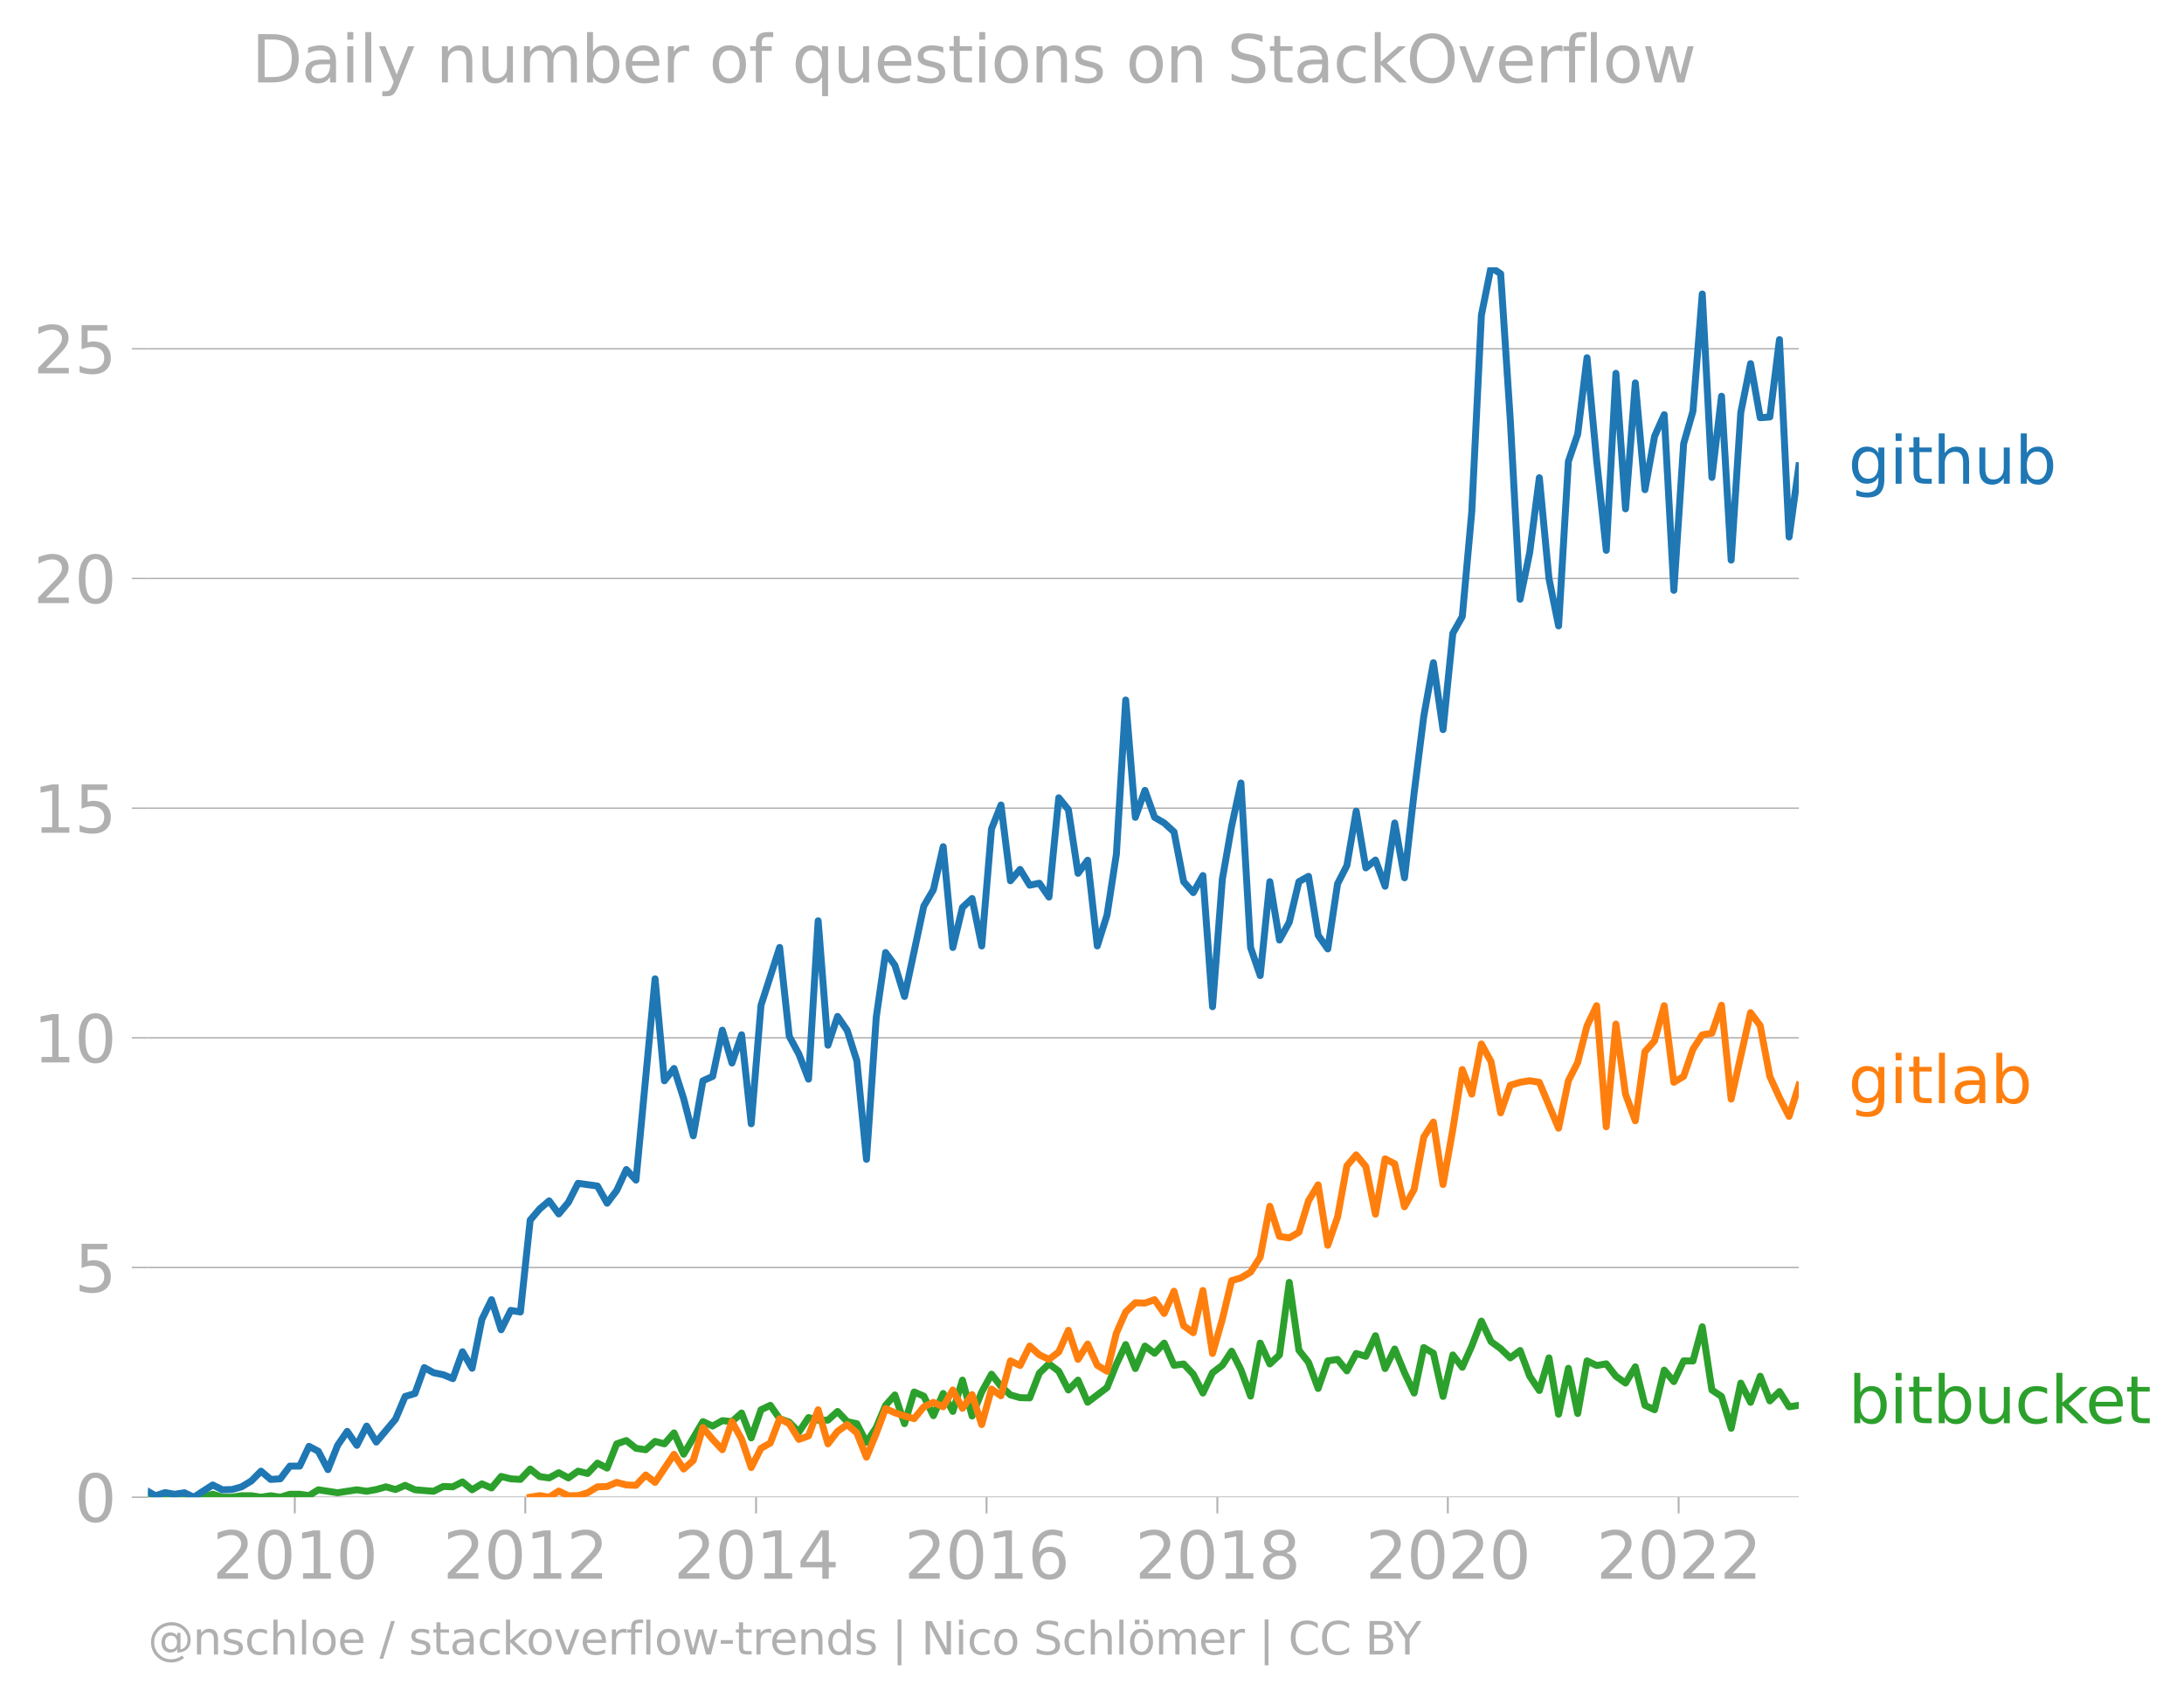 <svg xmlns="http://www.w3.org/2000/svg" xmlns:xlink="http://www.w3.org/1999/xlink" width="629.966" height="489.969" viewBox="0 0 472.475 367.477"><defs><style>*{stroke-linejoin:round;stroke-linecap:butt}</style></defs><g id="figure_1"><path id="patch_1" d="M0 367.477h472.475V0H0v367.477z" style="fill:none"/><g id="axes_1"><path id="patch_2" d="M32.015 323.95h357.12V57.838H32.015V323.95z" style="fill:none"/><g id="matplotlib.axis_1"><g id="xtick_1"><g id="line2d_1"><defs><path id="m075dc15cef" d="M0 0v3.5" style="stroke:#b0b0b0;stroke-width:.4"/></defs><use xlink:href="#m075dc15cef" x="63.776" y="323.95" style="fill:#b0b0b0;stroke:#b0b0b0;stroke-width:.4"/></g><g id="text_1" style="fill:#b0b0b0" transform="matrix(.14 0 0 -.14 45.96 341.588)"><defs><path id="DejaVuSans-32" d="M1228 531h2203V0H469v531q359 372 979 998 621 627 780 809 303 340 423 576 121 236 121 464 0 372-261 606-261 235-680 235-297 0-627-103-329-103-704-313v638q381 153 712 231 332 78 607 78 725 0 1156-363 431-362 431-968 0-288-108-546-107-257-392-607-78-91-497-524-418-433-1181-1211z" transform="scale(.016)"/><path id="DejaVuSans-30" d="M2034 4250q-487 0-733-480-245-479-245-1442 0-959 245-1439 246-480 733-480 491 0 736 480 246 480 246 1439 0 963-246 1442-245 480-736 480zm0 500q785 0 1199-621 414-620 414-1801 0-1178-414-1799Q2819-91 2034-91q-784 0-1198 620-414 621-414 1799 0 1181 414 1801 414 621 1198 621z" transform="scale(.016)"/><path id="DejaVuSans-31" d="M794 531h1031v3560L703 3866v575l1116 225h631V531h1031V0H794v531z" transform="scale(.016)"/></defs><use xlink:href="#DejaVuSans-32"/><use xlink:href="#DejaVuSans-30" x="63.623"/><use xlink:href="#DejaVuSans-31" x="127.246"/><use xlink:href="#DejaVuSans-30" x="190.869"/></g></g><g id="xtick_2"><use xlink:href="#m075dc15cef" id="line2d_2" x="113.637" y="323.95" style="fill:#b0b0b0;stroke:#b0b0b0;stroke-width:.4"/><g id="text_2" style="fill:#b0b0b0" transform="matrix(.14 0 0 -.14 95.822 341.588)"><use xlink:href="#DejaVuSans-32"/><use xlink:href="#DejaVuSans-30" x="63.623"/><use xlink:href="#DejaVuSans-31" x="127.246"/><use xlink:href="#DejaVuSans-32" x="190.869"/></g></g><g id="xtick_3"><use xlink:href="#m075dc15cef" id="line2d_3" x="163.566" y="323.95" style="fill:#b0b0b0;stroke:#b0b0b0;stroke-width:.4"/><g id="text_3" style="fill:#b0b0b0" transform="matrix(.14 0 0 -.14 145.75 341.588)"><defs><path id="DejaVuSans-34" d="M2419 4116 825 1625h1594v2491zm-166 550h794V1625h666v-525h-666V0h-628v1100H313v609l1940 2957z" transform="scale(.016)"/></defs><use xlink:href="#DejaVuSans-32"/><use xlink:href="#DejaVuSans-30" x="63.623"/><use xlink:href="#DejaVuSans-31" x="127.246"/><use xlink:href="#DejaVuSans-34" x="190.869"/></g></g><g id="xtick_4"><use xlink:href="#m075dc15cef" id="line2d_4" x="213.427" y="323.95" style="fill:#b0b0b0;stroke:#b0b0b0;stroke-width:.4"/><g id="text_4" style="fill:#b0b0b0" transform="matrix(.14 0 0 -.14 195.612 341.588)"><defs><path id="DejaVuSans-36" d="M2113 2584q-425 0-674-291-248-290-248-796 0-503 248-796 249-292 674-292t673 292q248 293 248 796 0 506-248 796-248 291-673 291zm1253 1979v-575q-238 112-480 171-242 60-480 60-625 0-955-422-329-422-376-1275 184 272 462 417 279 145 613 145 703 0 1111-427 408-426 408-1160 0-719-425-1154Q2819-91 2113-91q-810 0-1238 620-428 621-428 1799 0 1106 525 1764t1409 658q238 0 480-47t505-140z" transform="scale(.016)"/></defs><use xlink:href="#DejaVuSans-32"/><use xlink:href="#DejaVuSans-30" x="63.623"/><use xlink:href="#DejaVuSans-31" x="127.246"/><use xlink:href="#DejaVuSans-36" x="190.869"/></g></g><g id="xtick_5"><use xlink:href="#m075dc15cef" id="line2d_5" x="263.356" y="323.95" style="fill:#b0b0b0;stroke:#b0b0b0;stroke-width:.4"/><g id="text_5" style="fill:#b0b0b0" transform="matrix(.14 0 0 -.14 245.54 341.588)"><defs><path id="DejaVuSans-38" d="M2034 2216q-450 0-708-241-257-241-257-662 0-422 257-663 258-241 708-241t709 242q260 243 260 662 0 421-258 662-257 241-711 241zm-631 268q-406 100-633 378-226 279-226 679 0 559 398 884 399 325 1092 325 697 0 1094-325t397-884q0-400-227-679-226-278-629-378 456-106 710-416 255-309 255-755 0-679-414-1042Q2806-91 2034-91q-771 0-1186 362-414 363-414 1042 0 446 256 755 257 310 713 416zm-231 997q0-362 226-565 227-203 636-203 407 0 636 203 230 203 230 565 0 363-230 566-229 203-636 203-409 0-636-203-226-203-226-566z" transform="scale(.016)"/></defs><use xlink:href="#DejaVuSans-32"/><use xlink:href="#DejaVuSans-30" x="63.623"/><use xlink:href="#DejaVuSans-31" x="127.246"/><use xlink:href="#DejaVuSans-38" x="190.869"/></g></g><g id="xtick_6"><use xlink:href="#m075dc15cef" id="line2d_6" x="313.217" y="323.95" style="fill:#b0b0b0;stroke:#b0b0b0;stroke-width:.4"/><g id="text_6" style="fill:#b0b0b0" transform="matrix(.14 0 0 -.14 295.402 341.588)"><use xlink:href="#DejaVuSans-32"/><use xlink:href="#DejaVuSans-30" x="63.623"/><use xlink:href="#DejaVuSans-32" x="127.246"/><use xlink:href="#DejaVuSans-30" x="190.869"/></g></g><g id="xtick_7"><use xlink:href="#m075dc15cef" id="line2d_7" x="363.146" y="323.95" style="fill:#b0b0b0;stroke:#b0b0b0;stroke-width:.4"/><g id="text_7" style="fill:#b0b0b0" transform="matrix(.14 0 0 -.14 345.33 341.588)"><use xlink:href="#DejaVuSans-32"/><use xlink:href="#DejaVuSans-30" x="63.623"/><use xlink:href="#DejaVuSans-32" x="127.246"/><use xlink:href="#DejaVuSans-32" x="190.869"/></g></g></g><g id="matplotlib.axis_2"><g id="ytick_1"><path id="line2d_8" d="M32.015 323.95h357.12" clip-path="url(#pa5347e673b)" style="fill:none;stroke:#b0b0b0;stroke-width:.3;stroke-linecap:square"/><g id="line2d_9"><defs><path id="m1d8cc5457d" d="M0 0h-3.5" style="stroke:#b0b0b0;stroke-width:.3"/></defs><use xlink:href="#m1d8cc5457d" x="32.015" y="323.95" style="fill:#b0b0b0;stroke:#b0b0b0;stroke-width:.3"/></g><use xlink:href="#DejaVuSans-30" id="text_8" style="fill:#b0b0b0" transform="matrix(.14 0 0 -.14 16.108 329.269)"/></g><g id="ytick_2"><path id="line2d_10" d="M32.015 274.254h357.12" clip-path="url(#pa5347e673b)" style="fill:none;stroke:#b0b0b0;stroke-width:.3;stroke-linecap:square"/><use xlink:href="#m1d8cc5457d" id="line2d_11" x="32.015" y="274.254" style="fill:#b0b0b0;stroke:#b0b0b0;stroke-width:.3"/><g id="text_9" style="fill:#b0b0b0" transform="matrix(.14 0 0 -.14 16.108 279.573)"><defs><path id="DejaVuSans-35" d="M691 4666h2478v-532H1269V2991q137 47 274 70 138 23 276 23 781 0 1237-428 457-428 457-1159 0-753-469-1171Q2575-91 1722-91q-294 0-599 50Q819 9 494 109v635q281-153 581-228t634-75q541 0 856 284 316 284 316 772 0 487-316 771-315 285-856 285-253 0-505-56-251-56-513-175v2344z" transform="scale(.016)"/></defs><use xlink:href="#DejaVuSans-35"/></g></g><g id="ytick_3"><path id="line2d_12" d="M32.015 224.559h357.12" clip-path="url(#pa5347e673b)" style="fill:none;stroke:#b0b0b0;stroke-width:.3;stroke-linecap:square"/><use xlink:href="#m1d8cc5457d" id="line2d_13" x="32.015" y="224.559" style="fill:#b0b0b0;stroke:#b0b0b0;stroke-width:.3"/><g id="text_10" style="fill:#b0b0b0" transform="matrix(.14 0 0 -.14 7.2 229.877)"><use xlink:href="#DejaVuSans-31"/><use xlink:href="#DejaVuSans-30" x="63.623"/></g></g><g id="ytick_4"><path id="line2d_14" d="M32.015 174.863h357.12" clip-path="url(#pa5347e673b)" style="fill:none;stroke:#b0b0b0;stroke-width:.3;stroke-linecap:square"/><use xlink:href="#m1d8cc5457d" id="line2d_15" x="32.015" y="174.863" style="fill:#b0b0b0;stroke:#b0b0b0;stroke-width:.3"/><g id="text_11" style="fill:#b0b0b0" transform="matrix(.14 0 0 -.14 7.2 180.182)"><use xlink:href="#DejaVuSans-31"/><use xlink:href="#DejaVuSans-35" x="63.623"/></g></g><g id="ytick_5"><path id="line2d_16" d="M32.015 125.167h357.12" clip-path="url(#pa5347e673b)" style="fill:none;stroke:#b0b0b0;stroke-width:.3;stroke-linecap:square"/><use xlink:href="#m1d8cc5457d" id="line2d_17" x="32.015" y="125.167" style="fill:#b0b0b0;stroke:#b0b0b0;stroke-width:.3"/><g id="text_12" style="fill:#b0b0b0" transform="matrix(.14 0 0 -.14 7.2 130.486)"><use xlink:href="#DejaVuSans-32"/><use xlink:href="#DejaVuSans-30" x="63.623"/></g></g><g id="ytick_6"><path id="line2d_18" d="M32.015 75.472h357.12" clip-path="url(#pa5347e673b)" style="fill:none;stroke:#b0b0b0;stroke-width:.3;stroke-linecap:square"/><use xlink:href="#m1d8cc5457d" id="line2d_19" x="32.015" y="75.472" style="fill:#b0b0b0;stroke:#b0b0b0;stroke-width:.3"/><g id="text_13" style="fill:#b0b0b0" transform="matrix(.14 0 0 -.14 7.2 80.79)"><use xlink:href="#DejaVuSans-32"/><use xlink:href="#DejaVuSans-35" x="63.623"/></g></g></g><path id="line2d_20" d="m32.015 323.329 1.605.62h10.314l2.083-.662 2.083.663h2.083l2.084-.32h2.117l2.083.32 2.084-.32 2.083.32 2.083-.641h2.117l2.015.286 2.015-1.248 4.167.641 4.166-.641 2.118.32 2.083-.374 2.083-.588 2.083.588 2.083-.908 2.118.962 4.03.32 2.083-1.036 2.083.074 2.083-1.068 2.084 1.71 2.117-1.283 2.083.898 2.083-2.5 2.084.512 2.083.128 2.117-2.244 2.05 1.636 2.048.288 2.084-1.133 2.083 1.133 2.083-1.464 2.083.502 2.118-2.244 2.083 1.079 2.083-5.247 2.083-.716 2.084 1.677 2.117.321 2.015-1.81 2.015.528 2.083-2.373 2.083 4.617 4.167-7.054 2.117.962 2.083-1.175 2.084.213 2.083-1.87 2.083 5.397 2.117-6.092 2.015-.961 2.015 2.885 2.084.759 2.083 2.127 2.083-3.121 2.083.556h2.118l2.083-1.881 2.083 2.201 2.083.45 2.084 4.039 2.117-3.206 2.015-4.81 2.015-2.244 2.083 6.22 2.083-6.861 2.083.898 2.084 4.232 2.117-4.81 2.083 3.89 2.083-6.775 2.084 7.77 2.083-5.205 2.117-3.847 2.05 2.62 2.048 1.868 2.084.588 2.083.053 2.083-5.354 2.083-2.02 2.118 1.603 2.083 4.062 2.083-2.138 2.083 4.788 4.201-3.185 2.015-5.027 2.015-4.27 2.083 5.193 2.083-4.873 2.084 1.56 2.083-2.201 2.117 4.809 2.083-.289 2.084 2.213 2.083 4.082 2.083-4.403 2.118-1.603 2.014-3.057 2.015 4.019 2.084 5.707 2.083-11.478 2.083 4.52 2.083-1.955 2.118-15.71 2.083 14.684 2.083 2.629 2.083 5.653 2.084-5.974 2.117-.32 2.015 2.484 2.015-3.767 2.083.62 2.083-4.467 2.083 7.117 2.084-4.232 2.117 5.13 2.083 4.403 2.084-9.853 2.083 1.24 2.083 9.34 2.117-8.977 2.05 2.675 2.049-4.6 2.083-5.396 2.083 4.435 2.083 1.528 2.083 1.999 2.118-1.603 2.083 5.568 2.083 3.088 2.084-7.064 2.083 12.194 2.117-9.939 2.015 9.79 2.015-11.393 2.083 1.005 2.083-.364 2.084 2.683 2.083 1.485 2.117-3.526 2.083 8.336 2.084.961 2.083-8.581 2.083 2.49 2.118-4.489 2.014.034 2.015-7.408 2.084 13.68 2.083 1.389 2.083 6.893 2.083-9.779 2.118 4.168 2.083-5.653 2.083 5.333 2.083-2.02 2.084 3.302 2.117-.32h0" clip-path="url(#pa5347e673b)" style="fill:none;stroke:#2ca02c;stroke-width:1.5;stroke-linecap:square"/><path id="line2d_21" d="m114.695 323.95 2.05-.343 2.048.343 2.084-1.325 2.083 1.004 2.083-.01 2.083-.631 2.118-1.283 2.083-.074 2.083-.887 2.083.555 2.084.086 2.117-2.244 2.015 1.614 4.098-6.082 2.083 3.185 2.084-1.86 2.083-7.117 2.117 2.565 2.083 2.233 2.084-6.08 2.083 3.761 2.083 6.177 2.117-4.168 2.015-1.133 2.015-5.279 2.084 1.09 2.083 3.399 2.083-.748 2.083-5.665 2.118 7.375 2.083-2.704 2.083-1.464 2.083 1.795 2.084 5.258 2.117-5.13 2.015-5.381 2.015.893 2.083.716 2.083.566 2.083-2.554 2.084-.973 2.117.962 2.083-3.633 2.083 3.954 2.084-2.96 2.083 6.487 2.117-7.695 2.05 1.47 2.048-7.562 2.084 1.005 2.083-4.211 2.083 1.892 2.083.993 2.118-1.603 2.083-4.691 2.083 6.294 2.083-3.313 2.084 4.596 2.117 1.282 2.015-8.244 2.015-4.58 2.083-1.999 2.083.075 2.084-.737 2.083 2.981 2.117-4.809 2.083 7.46 2.084 1.517 2.083-9.137 2.083 13.626 2.118-7.374 2.014-8.382 2.015-.595 2.084-1.25 2.083-3.24 2.083-11.007 2.083 6.52 2.118.32 2.083-1.208 2.083-6.808 2.083-3.462 2.084 13.08 2.117-6.09 2.015-11.108 2.015-2.359 2.083 2.501 2.083 10.324 2.083-11.98 2.084 1.079 2.117 9.298 2.083-3.751 2.084-11.318 2.083-3.26 2.083 13.52 2.117-11.863 2.05-13.024 2.049 5.329 2.083-10.858 2.083 3.804 2.083 11.104 2.083-5.974 2.118-.64 2.083-.343 2.083.342 4.167 9.94 2.117-10.26 2.015-3.974 2.015-7.89 2.083-4.392 2.083 26.195 2.084-22.22 2.083 15.166 2.117 5.771 2.083-14.973 2.084-2.34 2.083-7.599 2.083 16.576 2.118-1.282 2.014-5.852 2.015-3.126 2.084-.352 2.083-6.06 2.083 20.306 4.2-18.703 2.084 2.8 2.083 10.987 2.083 4.584 2.084 4.072 2.117-6.733h0" clip-path="url(#pa5347e673b)" style="fill:none;stroke:#ff7f0e;stroke-width:1.5;stroke-linecap:square"/><path id="line2d_22" d="m32.015 322.707 1.605.922 2.083-.673 2.084.353 2.117-.321 2.015.962 4.098-2.65 2.083 1.047 2.083-.054 2.084-.588 2.117-1.282 2.083-2.105 2.084 1.784 2.083-.128 2.083-2.757h2.117l2.015-4.271 2.015 1.065 2.083 3.975 2.084-5.258 2.083-3.024 2.083 3.024 2.118-4.168 2.083 3.463 4.166-4.97 2.083-4.905 2.118-.641 2.015-5.6 2.015 1.111 2.083.427 2.083.855 2.083-5.824 2.084 3.58 2.117-10.58 2.083-4.264 2.083 6.508 2.084-4.19 2.083.343 2.117-19.879 2.05-2.42 2.048-1.748 2.084 2.833 2.083-2.512 2.083-4.115 4.2.588 2.084 3.72 2.083-2.758 2.083-4.531 2.084 2.287 4.132-43.558 2.015 22.076 2.083-2.671 2.083 6.519 2.084 8.058 2.083-11.906 2.117-.961 2.083-9.993 2.084 7.107 2.083-6.113 2.083 19.258 2.117-25.649 4.03-12.504 2.084 19.226 2.083 3.858 2.083 5.419 2.083-34.274 2.118 26.932 2.083-6.242 2.083 3.035 2.083 6.573 2.084 21.321 2.117-30.78 2.015-13.969 2.015 2.748 2.083 6.765 4.166-19.547 2.084-3.57 2.117-9.297 2.083 21.813 2.083-8.668 2.084-1.934 2.083 10.27 2.117-25.328 2.05-5.174 2.048 16.395 2.084-2.458 2.083 3.42 2.083-.438 2.083 3.003 2.118-21.481 2.083 2.575 2.083 13.776 2.083-2.843 2.084 18.553 2.117-6.733 2.015-13.145 2.015-33.344 2.083 25.393 2.083-5.835 2.084 5.835 2.083 1.218 2.117 1.924 2.083 10.773 2.084 2.372 2.083-3.698 2.083 28.386 2.118-27.573 2.014-11.485 2.015-9.356 2.084 35.6 2.083 6.08 2.083-20.326 2.083 12.632 2.118-3.848 2.083-8.784 2.083-1.155 2.083 12.75 2.084 2.96 2.117-14.107 2.015-3.927 2.015-11.783 2.083 12.28 2.083-1.7 2.083 5.675 2.084-13.69 2.117 11.863 2.083-18.382 2.084-16.565 2.083-11.596 2.083 14.481 2.117-20.84 2.05-3.637 2.049-22.653 2.083-42.557 2.083-10.345 2.083 1.4 2.083 31.623 2.118 38.795 2.083-10.12 2.083-16.17 2.084 21.801 2.083 10.26 2.117-35.588 2.015-5.909 2.015-16.535 2.083 22.262 2.083 19.419 2.084-38.303 2.083 29.325 2.117-27.252 2.083 23.106 2.084-11.564 2.083-4.67 2.083 38.014 2.118-31.74 2.014-7.031 2.015-25.352 2.084 39.692 2.083-17.57 2.083 35.46 2.083-31.933 2.118-10.58 2.083 11.702 2.083-.16 2.083-16.736 2.084 42.706 2.117-15.39h0" clip-path="url(#pa5347e673b)" style="fill:none;stroke:#1f77b4;stroke-width:1.5;stroke-linecap:square"/><g id="text_14" style="fill:#1f77b4" transform="matrix(.14 0 0 -.14 399.849 104.664)"><defs><path id="DejaVuSans-67" d="M2906 1791q0 625-258 968-257 344-723 344-462 0-720-344-258-343-258-968 0-622 258-966t720-344q466 0 723 344 258 344 258 966zm575-1357q0-893-397-1329-396-436-1215-436-303 0-572 45t-522 139v559q253-137 500-202 247-66 503-66 566 0 847 295t281 892v285q-178-310-456-463T1784 0Q1141 0 747 490 353 981 353 1791q0 812 394 1302 394 491 1037 491 388 0 666-153t456-462v531h575V434z" transform="scale(.016)"/><path id="DejaVuSans-69" d="M603 3500h575V0H603v3500zm0 1363h575v-729H603v729z" transform="scale(.016)"/><path id="DejaVuSans-74" d="M1172 4494v-994h1184v-447H1172V1153q0-428 117-550t477-122h590V0h-590q-666 0-919 248-253 249-253 905v1900H172v447h422v994h578z" transform="scale(.016)"/><path id="DejaVuSans-68" d="M3513 2113V0h-575v2094q0 497-194 743-194 247-581 247-466 0-735-297-269-296-269-809V0H581v4863h578V2956q207 316 486 472 280 156 646 156 603 0 912-373 310-373 310-1098z" transform="scale(.016)"/><path id="DejaVuSans-75" d="M544 1381v2119h575V1403q0-497 193-746 194-248 582-248 465 0 735 297 271 297 271 810v1984h575V0h-575v538q-209-319-486-474-276-155-642-155-603 0-916 375-312 375-312 1097zm1447 2203z" transform="scale(.016)"/><path id="DejaVuSans-62" d="M3116 1747q0 634-261 995t-717 361q-457 0-718-361t-261-995q0-634 261-995t718-361q456 0 717 361t261 995zM1159 2969q182 312 458 463 277 152 661 152 638 0 1036-506 399-506 399-1331T3314 415Q2916-91 2278-91q-384 0-661 152-276 152-458 464V0H581v4863h578V2969z" transform="scale(.016)"/></defs><use xlink:href="#DejaVuSans-67"/><use xlink:href="#DejaVuSans-69" x="63.477"/><use xlink:href="#DejaVuSans-74" x="91.26"/><use xlink:href="#DejaVuSans-68" x="130.469"/><use xlink:href="#DejaVuSans-75" x="193.848"/><use xlink:href="#DejaVuSans-62" x="257.227"/></g><g id="text_15" style="fill:#ff7f0e" transform="matrix(.14 0 0 -.14 399.849 238.681)"><defs><path id="DejaVuSans-6c" d="M603 4863h575V0H603v4863z" transform="scale(.016)"/><path id="DejaVuSans-61" d="M2194 1759q-697 0-966-159t-269-544q0-306 202-486 202-179 548-179 479 0 768 339t289 901v128h-572zm1147 238V0h-575v531q-197-318-491-470T1556-91q-537 0-855 302-317 302-317 808 0 590 395 890 396 300 1180 300h807v57q0 397-261 614t-733 217q-300 0-585-72-284-72-546-216v532q315 122 612 182 297 61 578 61 760 0 1135-394 375-393 375-1193z" transform="scale(.016)"/></defs><use xlink:href="#DejaVuSans-67"/><use xlink:href="#DejaVuSans-69" x="63.477"/><use xlink:href="#DejaVuSans-74" x="91.26"/><use xlink:href="#DejaVuSans-6c" x="130.469"/><use xlink:href="#DejaVuSans-61" x="158.252"/><use xlink:href="#DejaVuSans-62" x="219.531"/></g><g id="text_16" style="fill:#2ca02c" transform="matrix(.14 0 0 -.14 399.849 307.935)"><defs><path id="DejaVuSans-63" d="M3122 3366v-538q-244 135-489 202t-495 67q-560 0-870-355-309-354-309-995t309-996q310-354 870-354 250 0 495 67t489 202V134Q2881 22 2623-34q-257-57-548-57-791 0-1257 497-465 497-465 1341 0 856 470 1346 471 491 1290 491 265 0 518-55 253-54 491-163z" transform="scale(.016)"/><path id="DejaVuSans-6b" d="M581 4863h578V1991l1716 1509h734L1753 1863 3688 0h-750L1159 1709V0H581v4863z" transform="scale(.016)"/><path id="DejaVuSans-65" d="M3597 1894v-281H953q38-594 358-905t892-311q331 0 642 81t618 244V178Q3153 47 2828-22t-659-69q-838 0-1327 487-489 488-489 1320 0 859 464 1363 464 505 1252 505 706 0 1117-455 411-454 411-1235zm-575 169q-6 471-264 752-258 282-683 282-481 0-770-272t-333-766l2050 4z" transform="scale(.016)"/></defs><use xlink:href="#DejaVuSans-62"/><use xlink:href="#DejaVuSans-69" x="63.477"/><use xlink:href="#DejaVuSans-74" x="91.26"/><use xlink:href="#DejaVuSans-62" x="130.469"/><use xlink:href="#DejaVuSans-75" x="193.945"/><use xlink:href="#DejaVuSans-63" x="257.324"/><use xlink:href="#DejaVuSans-6b" x="312.305"/><use xlink:href="#DejaVuSans-65" x="366.59"/><use xlink:href="#DejaVuSans-74" x="428.113"/></g><g id="text_17" style="fill:#b0b0b0" transform="matrix(.097 0 0 -.097 32.015 357.986)"><defs><path id="DejaVuSans-40" d="M2381 1678q0-447 222-702 222-254 610-254 384 0 604 256 221 256 221 700 0 438-225 695-225 258-607 258-378 0-602-256-223-256-223-697zm1703-934q-187-241-429-355t-564-114q-538 0-874 389t-336 1014q0 625 337 1015 338 391 873 391 322 0 565-117 244-117 428-354v409h447V722q457 69 714 417 258 349 258 902 0 334-99 628-98 294-298 544-325 409-792 626t-1017 217q-384 0-738-102-353-101-653-301-490-319-767-836-276-517-276-1120 0-497 179-932 180-434 521-765 328-325 759-495 431-171 922-171 403 0 792 136t714 389l281-347q-390-303-851-464t-936-161q-578 0-1091 205-512 205-912 595Q841 78 631 592q-209 514-209 1105 0 569 212 1084 213 516 607 907 403 396 931 607t1119 211q662 0 1229-272 568-271 952-771 234-307 357-666 124-359 124-744 0-822-497-1297T4084 263v481z" transform="scale(.016)"/><path id="DejaVuSans-6e" d="M3513 2113V0h-575v2094q0 497-194 743-194 247-581 247-466 0-735-297-269-296-269-809V0H581v3500h578v-544q207 316 486 472 280 156 646 156 603 0 912-373 310-373 310-1098z" transform="scale(.016)"/><path id="DejaVuSans-73" d="M2834 3397v-544q-243 125-506 187-262 63-544 63-428 0-642-131t-214-394q0-200 153-314t616-217l197-44q612-131 870-370t258-667q0-488-386-773Q2250-91 1575-91q-281 0-586 55T347 128v594q319-166 628-249 309-82 613-82 406 0 624 139 219 139 219 392 0 234-158 359-157 125-692 241l-200 47q-534 112-772 345-237 233-237 639 0 494 350 762 350 269 994 269 318 0 599-47 282-46 519-140z" transform="scale(.016)"/><path id="DejaVuSans-6f" d="M1959 3097q-462 0-731-361t-269-989q0-628 267-989 268-361 733-361 460 0 728 362 269 363 269 988 0 622-269 986-268 364-728 364zm0 487q750 0 1178-488 429-487 429-1349 0-859-429-1349Q2709-91 1959-91q-753 0-1180 489-426 490-426 1349 0 862 426 1349 427 488 1180 488z" transform="scale(.016)"/><path id="DejaVuSans-2f" d="M1625 4666h531L531-594H0l1625 5260z" transform="scale(.016)"/><path id="DejaVuSans-76" d="M191 3500h609L1894 563l1094 2937h609L2284 0h-781L191 3500z" transform="scale(.016)"/><path id="DejaVuSans-72" d="M2631 2963q-97 56-211 82-114 27-251 27-488 0-749-317t-261-911V0H581v3500h578v-544q182 319 472 473 291 155 707 155 59 0 131-8 72-7 159-23l3-590z" transform="scale(.016)"/><path id="DejaVuSans-66" d="M2375 4863v-479h-550q-309 0-430-125-120-125-120-450v-309h947v-447h-947V0H697v3053H147v447h550v244q0 584 272 851 272 268 862 268h544z" transform="scale(.016)"/><path id="DejaVuSans-77" d="M269 3500h575l719-2731 715 2731h678l719-2731 716 2731h575L4050 0h-678l-753 2869L1863 0h-679L269 3500z" transform="scale(.016)"/><path id="DejaVuSans-2d" d="M313 2009h1684v-512H313v512z" transform="scale(.016)"/><path id="DejaVuSans-64" d="M2906 2969v1894h575V0h-575v525q-181-312-458-464-276-152-664-152-634 0-1033 506-398 507-398 1332t398 1331q399 506 1033 506 388 0 664-152 277-151 458-463zM947 1747q0-634 261-995t717-361q456 0 718 361 263 361 263 995t-263 995q-262 361-718 361t-717-361q-261-361-261-995z" transform="scale(.016)"/><path id="DejaVuSans-7c" d="M1344 4891v-6400H813v6400h531z" transform="scale(.016)"/><path id="DejaVuSans-4e" d="M628 4666h850L3547 763v3903h612V0h-850L1241 3903V0H628v4666z" transform="scale(.016)"/><path id="DejaVuSans-53" d="M3425 4513v-616q-359 172-678 256-319 85-616 85-515 0-795-200t-280-569q0-310 186-468 186-157 705-254l381-78q706-135 1042-474t336-907q0-679-455-1029Q2797-91 1919-91q-331 0-705 75-373 75-773 222v650q384-215 753-325 369-109 725-109 540 0 834 212 294 213 294 607 0 343-211 537t-692 291l-385 75q-706 140-1022 440-315 300-315 835 0 619 436 975t1201 356q329 0 669-60 341-59 697-177z" transform="scale(.016)"/><path id="DejaVuSans-f6" d="M1959 3097q-462 0-731-361t-269-989q0-628 267-989 268-361 733-361 460 0 728 362 269 363 269 988 0 622-269 986-268 364-728 364zm0 487q750 0 1178-488 429-487 429-1349 0-859-429-1349Q2709-91 1959-91q-753 0-1180 489-426 490-426 1349 0 862 426 1349 427 488 1180 488zm295 1266h634v-631h-634v631zm-1222 0h634v-631h-634v631z" transform="scale(.016)"/><path id="DejaVuSans-6d" d="M3328 2828q216 388 516 572t706 184q547 0 844-383 297-382 297-1088V0h-578v2094q0 503-179 746-178 244-543 244-447 0-707-297-259-296-259-809V0h-578v2094q0 506-178 748t-550 242q-441 0-701-298-259-298-259-808V0H581v3500h578v-544q197 322 472 475t653 153q382 0 649-194 267-193 395-562z" transform="scale(.016)"/><path id="DejaVuSans-43" d="M4122 4306v-665q-319 297-680 443-361 147-767 147-800 0-1225-489t-425-1414q0-922 425-1411t1225-489q406 0 767 147t680 444V359q-331-225-702-338-370-112-782-112-1060 0-1670 648-609 649-609 1771 0 1125 609 1773 610 649 1670 649 418 0 788-111 371-111 696-333z" transform="scale(.016)"/><path id="DejaVuSans-42" d="M1259 2228V519h1013q509 0 754 211 246 211 246 645 0 438-246 645-245 208-754 208H1259zm0 1919V2741h935q462 0 688 173 227 174 227 530 0 353-227 528-226 175-688 175h-935zm-631 519h1613q722 0 1112-300 391-300 391-853 0-429-200-682t-588-315q466-100 724-418 258-317 258-792 0-625-425-966Q3088 0 2303 0H628v4666z" transform="scale(.016)"/><path id="DejaVuSans-59" d="M-13 4666h679l1293-1919 1285 1919h678L2272 2222V0h-634v2222L-13 4666z" transform="scale(.016)"/></defs><use xlink:href="#DejaVuSans-40"/><use xlink:href="#DejaVuSans-6e" x="100"/><use xlink:href="#DejaVuSans-73" x="163.379"/><use xlink:href="#DejaVuSans-63" x="215.479"/><use xlink:href="#DejaVuSans-68" x="270.459"/><use xlink:href="#DejaVuSans-6c" x="333.838"/><use xlink:href="#DejaVuSans-6f" x="361.621"/><use xlink:href="#DejaVuSans-65" x="422.803"/><use xlink:href="#DejaVuSans-20" x="484.326"/><use xlink:href="#DejaVuSans-2f" x="516.113"/><use xlink:href="#DejaVuSans-20" x="549.805"/><use xlink:href="#DejaVuSans-73" x="581.592"/><use xlink:href="#DejaVuSans-74" x="633.691"/><use xlink:href="#DejaVuSans-61" x="672.9"/><use xlink:href="#DejaVuSans-63" x="734.18"/><use xlink:href="#DejaVuSans-6b" x="789.16"/><use xlink:href="#DejaVuSans-6f" x="843.445"/><use xlink:href="#DejaVuSans-76" x="904.627"/><use xlink:href="#DejaVuSans-65" x="963.807"/><use xlink:href="#DejaVuSans-72" x="1025.33"/><use xlink:href="#DejaVuSans-66" x="1066.443"/><use xlink:href="#DejaVuSans-6c" x="1101.648"/><use xlink:href="#DejaVuSans-6f" x="1129.432"/><use xlink:href="#DejaVuSans-77" x="1190.613"/><use xlink:href="#DejaVuSans-2d" x="1272.4"/><use xlink:href="#DejaVuSans-74" x="1308.484"/><use xlink:href="#DejaVuSans-72" x="1347.693"/><use xlink:href="#DejaVuSans-65" x="1386.557"/><use xlink:href="#DejaVuSans-6e" x="1448.08"/><use xlink:href="#DejaVuSans-64" x="1511.459"/><use xlink:href="#DejaVuSans-73" x="1574.936"/><use xlink:href="#DejaVuSans-20" x="1627.035"/><use xlink:href="#DejaVuSans-7c" x="1658.822"/><use xlink:href="#DejaVuSans-20" x="1692.514"/><use xlink:href="#DejaVuSans-4e" x="1724.301"/><use xlink:href="#DejaVuSans-69" x="1799.105"/><use xlink:href="#DejaVuSans-63" x="1826.889"/><use xlink:href="#DejaVuSans-6f" x="1881.869"/><use xlink:href="#DejaVuSans-20" x="1943.051"/><use xlink:href="#DejaVuSans-53" x="1974.838"/><use xlink:href="#DejaVuSans-63" x="2038.314"/><use xlink:href="#DejaVuSans-68" x="2093.295"/><use xlink:href="#DejaVuSans-6c" x="2156.674"/><use xlink:href="#DejaVuSans-f6" x="2184.457"/><use xlink:href="#DejaVuSans-6d" x="2245.639"/><use xlink:href="#DejaVuSans-65" x="2343.051"/><use xlink:href="#DejaVuSans-72" x="2404.574"/><use xlink:href="#DejaVuSans-20" x="2445.688"/><use xlink:href="#DejaVuSans-7c" x="2477.475"/><use xlink:href="#DejaVuSans-20" x="2511.166"/><use xlink:href="#DejaVuSans-43" x="2542.953"/><use xlink:href="#DejaVuSans-43" x="2612.777"/><use xlink:href="#DejaVuSans-20" x="2682.602"/><use xlink:href="#DejaVuSans-42" x="2714.389"/><use xlink:href="#DejaVuSans-59" x="2777.492"/></g><g id="text_18" style="fill:#b0b0b0" transform="matrix(.14 0 0 -.14 54.43 17.838)"><defs><path id="DejaVuSans-44" d="M1259 4147V519h763q966 0 1414 437 448 438 448 1382 0 937-448 1373t-1414 436h-763zm-631 519h1297q1356 0 1990-564 635-564 635-1764 0-1207-638-1773Q3275 0 1925 0H628v4666z" transform="scale(.016)"/><path id="DejaVuSans-79" d="M2059-325q-243-625-475-815-231-191-618-191H506v481h338q237 0 368 113 132 112 291 531l103 262L191 3500h609L1894 763l1094 2737h609L2059-325z" transform="scale(.016)"/><path id="DejaVuSans-71" d="M947 1747q0-634 261-995t717-361q456 0 718 361 263 361 263 995t-263 995q-262 361-718 361t-717-361q-261-361-261-995zM2906 525q-181-312-458-464-276-152-664-152-634 0-1033 506-398 507-398 1332t398 1331q399 506 1033 506 388 0 664-152 277-151 458-463v531h575v-4831h-575V525z" transform="scale(.016)"/><path id="DejaVuSans-4f" d="M2522 4238q-688 0-1093-513-404-512-404-1397 0-881 404-1394 405-512 1093-512 687 0 1089 512 402 513 402 1394 0 885-402 1397-402 513-1089 513zm0 512q981 0 1568-658 588-658 588-1764 0-1103-588-1761Q3503-91 2522-91q-984 0-1574 656-589 657-589 1763t589 1764q590 658 1574 658z" transform="scale(.016)"/></defs><use xlink:href="#DejaVuSans-44"/><use xlink:href="#DejaVuSans-61" x="77.002"/><use xlink:href="#DejaVuSans-69" x="138.281"/><use xlink:href="#DejaVuSans-6c" x="166.064"/><use xlink:href="#DejaVuSans-79" x="193.848"/><use xlink:href="#DejaVuSans-20" x="253.027"/><use xlink:href="#DejaVuSans-6e" x="284.814"/><use xlink:href="#DejaVuSans-75" x="348.193"/><use xlink:href="#DejaVuSans-6d" x="411.572"/><use xlink:href="#DejaVuSans-62" x="508.984"/><use xlink:href="#DejaVuSans-65" x="572.461"/><use xlink:href="#DejaVuSans-72" x="633.984"/><use xlink:href="#DejaVuSans-20" x="675.098"/><use xlink:href="#DejaVuSans-6f" x="706.885"/><use xlink:href="#DejaVuSans-66" x="768.066"/><use xlink:href="#DejaVuSans-20" x="803.271"/><use xlink:href="#DejaVuSans-71" x="835.059"/><use xlink:href="#DejaVuSans-75" x="898.535"/><use xlink:href="#DejaVuSans-65" x="961.914"/><use xlink:href="#DejaVuSans-73" x="1023.438"/><use xlink:href="#DejaVuSans-74" x="1075.537"/><use xlink:href="#DejaVuSans-69" x="1114.746"/><use xlink:href="#DejaVuSans-6f" x="1142.529"/><use xlink:href="#DejaVuSans-6e" x="1203.711"/><use xlink:href="#DejaVuSans-73" x="1267.09"/><use xlink:href="#DejaVuSans-20" x="1319.189"/><use xlink:href="#DejaVuSans-6f" x="1350.977"/><use xlink:href="#DejaVuSans-6e" x="1412.158"/><use xlink:href="#DejaVuSans-20" x="1475.537"/><use xlink:href="#DejaVuSans-53" x="1507.324"/><use xlink:href="#DejaVuSans-74" x="1570.801"/><use xlink:href="#DejaVuSans-61" x="1610.01"/><use xlink:href="#DejaVuSans-63" x="1671.289"/><use xlink:href="#DejaVuSans-6b" x="1726.27"/><use xlink:href="#DejaVuSans-4f" x="1784.18"/><use xlink:href="#DejaVuSans-76" x="1862.891"/><use xlink:href="#DejaVuSans-65" x="1922.07"/><use xlink:href="#DejaVuSans-72" x="1983.594"/><use xlink:href="#DejaVuSans-66" x="2024.707"/><use xlink:href="#DejaVuSans-6c" x="2059.912"/><use xlink:href="#DejaVuSans-6f" x="2087.695"/><use xlink:href="#DejaVuSans-77" x="2148.877"/></g></g></g><defs><clipPath id="pa5347e673b"><path d="M32.015 57.838h357.12V323.95H32.015z"/></clipPath></defs></svg>
